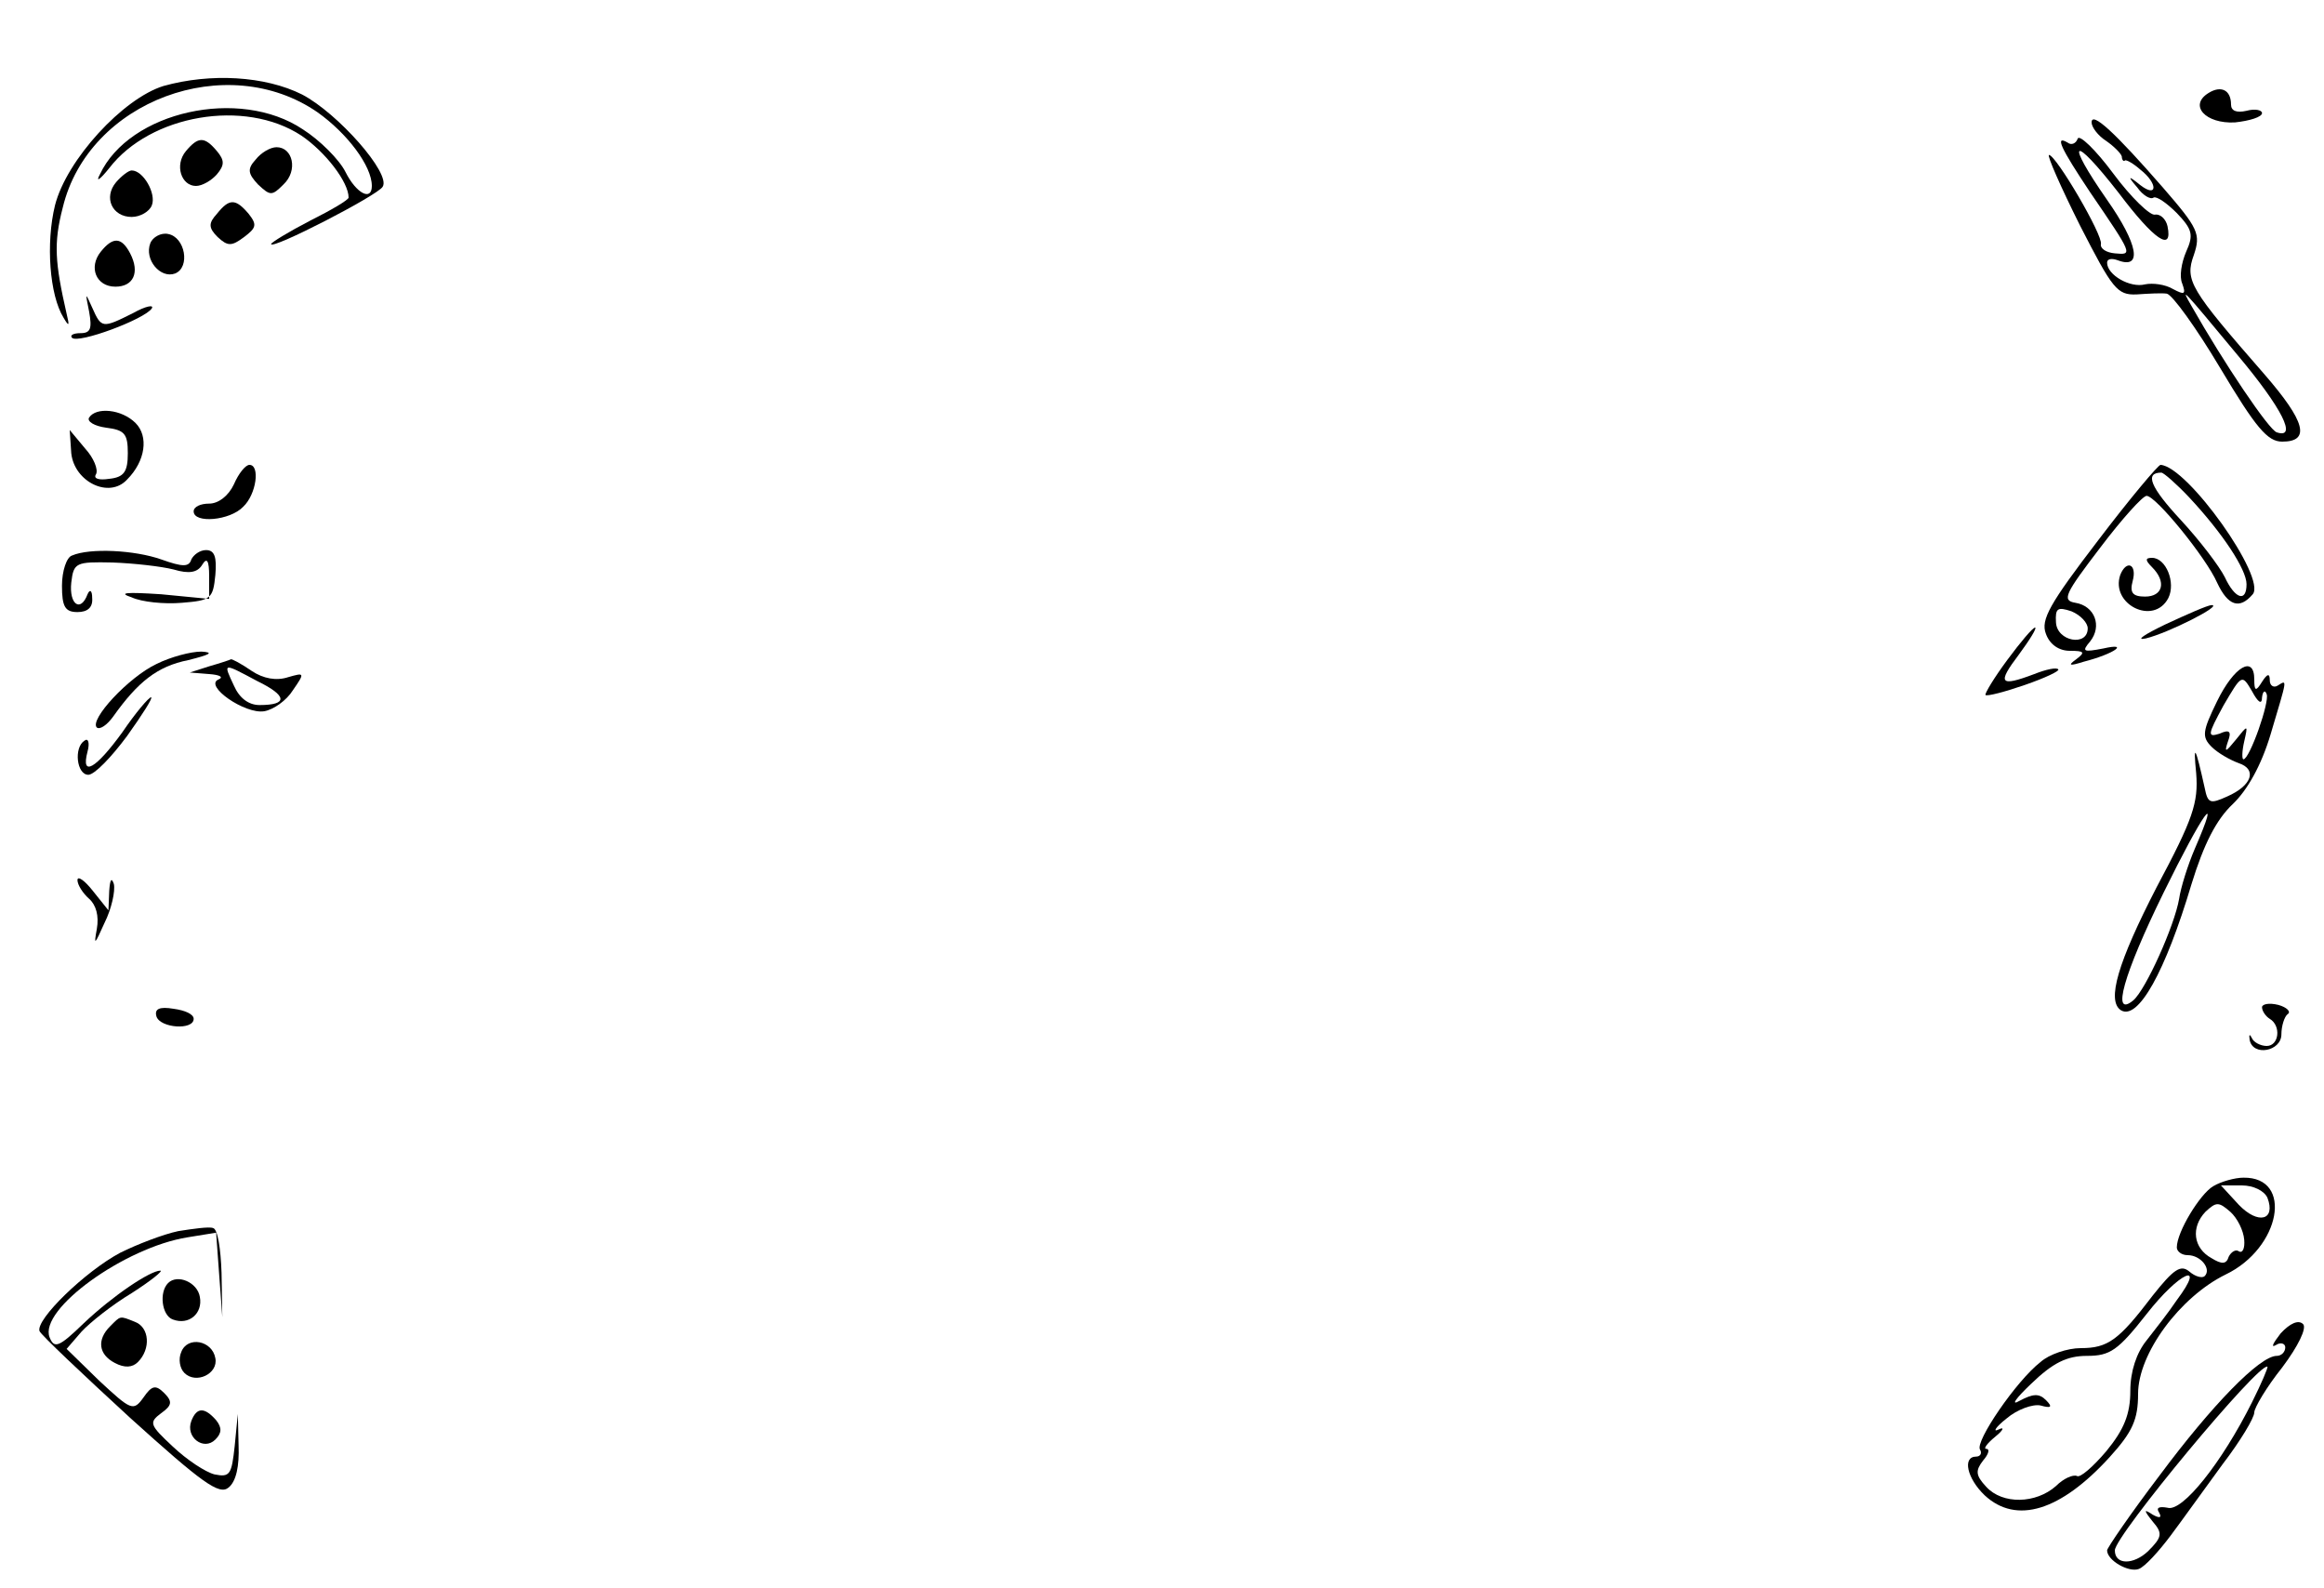 <?xml version="1.0" standalone="no"?>
<!DOCTYPE svg PUBLIC "-//W3C//DTD SVG 20010904//EN"
 "http://www.w3.org/TR/2001/REC-SVG-20010904/DTD/svg10.dtd">
<svg version="1.0" xmlns="http://www.w3.org/2000/svg"
 width="300pt" height="205pt" viewBox="0 0 300 205"
 preserveAspectRatio="xMidYMid meet">
<g transform="translate(0,205) scale(0.1,-0.1)"
fill="#000000" stroke="none">
<path d="M211 1939 c-52 -16 -125 -95 -140 -154 -12 -49 -7 -116 11 -145 7
-12 8 -11 4 5 -15 66 -17 91 -5 137 33 138 212 204 329 123 38 -27 70 -69 70
-95 0 -20 -20 -10 -34 18 -8 16 -33 41 -55 55 -82 55 -224 23 -262 -58 -6 -11
0 -7 12 8 53 69 175 90 248 42 31 -21 61 -60 61 -80 0 -3 -22 -16 -50 -30 -27
-14 -50 -28 -50 -30 0 -8 138 63 144 74 11 17 -58 95 -104 119 -48 24 -118 28
-179 11z"/>
<path d="M2851 1930 c-26 -16 -4 -40 34 -38 19 2 35 7 35 12 0 4 -9 6 -20 3
-13 -3 -20 0 -20 8 0 19 -13 25 -29 15z"/>
<path d="M2700 1892 c0 -6 8 -17 19 -24 10 -7 19 -16 20 -20 0 -5 3 -7 4 -5 2
1 11 -4 20 -12 23 -18 22 -37 0 -20 -16 13 -17 12 -4 -3 7 -10 17 -16 21 -13
4 2 17 -7 30 -20 20 -21 22 -28 12 -50 -6 -14 -9 -32 -5 -41 5 -14 3 -15 -12
-7 -10 6 -26 8 -36 6 -19 -5 -49 12 -49 28 0 5 6 6 14 3 32 -12 26 21 -14 78
-55 79 -45 86 15 9 46 -61 70 -77 63 -43 -2 9 -9 16 -16 15 -6 -2 -31 22 -54
53 -23 31 -44 51 -46 45 -2 -6 -8 -9 -13 -5 -17 10 -9 -7 29 -64 56 -82 55
-81 32 -79 -11 1 -19 6 -18 12 3 11 -58 115 -67 115 -3 0 15 -41 40 -91 42
-82 48 -90 73 -89 15 1 32 2 39 1 7 -1 38 -44 69 -96 46 -77 61 -95 80 -95 37
0 30 26 -23 87 -96 110 -103 121 -91 154 9 27 6 34 -40 87 -61 70 -92 99 -92
84z m189 -301 c57 -68 77 -108 50 -99 -10 3 -68 89 -110 163 -15 26 -13 24 60
-64z"/>
<path d="M240 1855 c-15 -18 -6 -45 13 -45 8 0 20 7 27 15 10 12 10 18 0 30
-16 19 -24 19 -40 0z"/>
<path d="M330 1844 c-11 -12 -10 -18 3 -32 16 -15 18 -15 33 0 19 18 12 48 -9
48 -8 0 -20 -7 -27 -16z"/>
<path d="M150 1815 c-17 -20 -5 -45 20 -45 11 0 23 7 26 15 6 15 -11 45 -26
45 -4 0 -13 -7 -20 -15z"/>
<path d="M280 1774 c-11 -12 -11 -18 1 -30 13 -12 18 -12 34 0 16 12 17 16 6
30 -17 20 -25 20 -41 0z"/>
<path d="M194 1736 c-8 -21 13 -46 32 -39 20 8 13 47 -9 51 -9 2 -20 -4 -23
-12z"/>
<path d="M130 1725 c-16 -20 -6 -45 19 -45 23 0 32 18 19 43 -11 21 -22 22
-38 2z"/>
<path d="M115 1648 c4 -22 2 -28 -11 -28 -10 0 -14 -3 -11 -6 8 -8 94 24 103
38 3 5 -8 3 -24 -6 -40 -20 -41 -20 -53 7 -9 20 -9 20 -4 -5z"/>
<path d="M115 1511 c-3 -5 7 -11 22 -13 24 -3 28 -8 28 -33 0 -24 -5 -31 -24
-33 -13 -2 -21 0 -17 6 3 6 -3 21 -14 33 l-20 24 2 -30 c4 -37 49 -59 72 -34
24 24 28 56 11 73 -18 18 -51 21 -60 7z"/>
<path d="M302 1425 c-7 -15 -20 -25 -32 -25 -11 0 -20 -4 -20 -10 0 -16 47
-12 64 6 17 16 22 54 8 54 -5 0 -14 -11 -20 -25z"/>
<path d="M2708 1352 c-62 -81 -74 -102 -67 -120 5 -14 17 -22 31 -22 19 0 20
-2 8 -11 -11 -8 -9 -9 10 -3 39 10 60 25 25 17 -26 -5 -28 -4 -17 9 16 20 6
46 -19 50 -18 3 -13 12 32 71 28 37 55 67 60 67 12 0 77 -80 91 -112 14 -30
29 -35 46 -15 18 21 -84 165 -119 167 -3 0 -40 -44 -81 -98z m118 56 c43 -46
74 -93 74 -112 0 -24 -15 -19 -28 9 -7 14 -32 47 -57 74 -39 42 -47 61 -25 61
3 0 20 -15 36 -32z m-131 -169 c0 -24 -40 -17 -41 8 -1 18 2 20 20 14 12 -5
21 -15 21 -22z"/>
<path d="M93 1333 c-7 -2 -13 -20 -13 -39 0 -27 4 -34 20 -34 13 0 20 6 19 18
0 10 -3 12 -6 5 -9 -24 -24 -13 -21 15 3 26 6 27 53 26 28 -1 63 -5 79 -9 20
-6 31 -4 37 6 6 10 9 6 9 -15 l0 -29 -62 6 c-46 3 -56 2 -38 -4 13 -6 42 -9
65 -7 37 3 40 5 43 36 2 23 -1 32 -12 32 -8 0 -16 -6 -19 -12 -3 -10 -11 -10
-39 0 -34 12 -92 15 -115 5z"/>
<path d="M2778 1318 c19 -19 14 -38 -9 -38 -16 0 -20 5 -16 20 6 22 -8 28 -16
8 -13 -38 43 -66 62 -30 10 20 -3 52 -21 52 -9 0 -9 -3 0 -12z"/>
<path d="M2795 1244 c-27 -13 -39 -21 -25 -18 29 7 100 43 85 43 -5 0 -32 -12
-60 -25z"/>
<path d="M2591 1198 c-17 -23 -29 -43 -28 -45 2 -2 25 4 51 13 26 9 45 18 43
20 -2 3 -16 0 -31 -6 -45 -17 -48 -12 -20 25 14 19 24 35 21 35 -3 0 -19 -19
-36 -42z"/>
<path d="M202 1193 c-36 -17 -87 -72 -77 -82 4 -3 13 3 21 14 32 45 57 65 97
73 28 7 34 10 17 11 -14 0 -40 -7 -58 -16z"/>
<path d="M270 1190 l-25 -8 25 -2 c14 -1 19 -4 12 -7 -19 -8 34 -45 59 -41 12
2 29 14 37 27 16 23 15 23 -6 17 -15 -5 -32 -2 -47 8 -13 9 -26 16 -27 15 -2
-1 -14 -5 -28 -9z m62 -19 c39 -19 40 -31 3 -31 -14 0 -26 9 -33 25 -14 30
-15 30 30 6z"/>
<path d="M2862 1145 c-19 -39 -20 -46 -7 -59 8 -8 24 -17 35 -21 24 -8 17 -29
-15 -43 -22 -10 -25 -9 -29 11 -12 54 -15 59 -11 19 3 -38 -4 -59 -51 -147
-50 -97 -65 -147 -46 -159 22 -13 57 49 91 163 16 52 32 83 53 103 19 18 37
50 49 90 22 74 22 71 9 63 -5 -3 -10 0 -10 7 0 9 -3 9 -10 -2 -8 -13 -10 -12
-10 3 0 32 -26 17 -48 -28z m58 5 c1 8 4 10 6 4 4 -10 -22 -84 -30 -84 -2 0
-2 10 1 23 5 22 5 22 -11 2 -13 -16 -15 -17 -10 -2 5 13 2 16 -11 10 -16 -5
-15 -1 5 36 24 41 24 41 37 19 8 -15 13 -18 13 -8z m-87 -196 c-9 -21 -18 -50
-20 -64 -6 -35 -43 -117 -59 -131 -29 -24 -13 33 39 139 50 102 76 139 40 56z"/>
<path d="M158 1105 c-34 -47 -54 -59 -45 -25 3 11 1 18 -4 14 -14 -9 -10 -44
5 -44 8 0 30 23 50 50 20 28 34 50 31 50 -3 0 -20 -20 -37 -45z"/>
<path d="M100 914 c0 -6 7 -17 15 -24 9 -8 13 -22 10 -39 -4 -22 -3 -21 10 8
9 18 14 41 12 50 -3 9 -5 6 -6 -9 l-1 -25 -20 25 c-11 14 -20 20 -20 14z"/>
<path d="M2920 750 c0 -5 5 -12 10 -15 15 -9 12 -35 -4 -35 -8 0 -17 5 -19 10
-3 6 -4 5 -3 -2 4 -22 41 -15 41 7 0 11 4 23 8 26 5 3 -1 9 -12 12 -12 3 -21
1 -21 -3z"/>
<path d="M202 738 c5 -15 48 -18 48 -3 0 6 -11 11 -26 13 -18 3 -25 0 -22 -10z"/>
<path d="M2857 519 c-17 -10 -47 -59 -47 -79 0 -5 6 -10 14 -10 17 0 31 -18
22 -27 -3 -3 -12 -1 -20 6 -11 9 -20 3 -47 -31 -44 -58 -58 -68 -93 -68 -17 0
-41 -8 -52 -18 -31 -24 -85 -103 -78 -113 3 -5 0 -9 -5 -9 -18 0 -12 -28 11
-50 41 -38 98 -20 161 49 30 33 37 49 37 82 0 52 54 125 113 154 71 34 88 126
23 125 -11 0 -29 -5 -39 -11z m70 -15 c11 -29 -12 -35 -37 -9 l-23 25 27 0
c15 0 29 -7 33 -16z m-30 -54 c1 -11 -2 -18 -7 -15 -4 3 -10 -1 -13 -7 -3 -10
-9 -10 -22 -2 -24 13 -27 40 -8 60 14 13 17 13 32 0 9 -8 17 -24 18 -36z m-87
-78 c-10 -15 -28 -38 -39 -52 -13 -16 -21 -40 -21 -65 0 -30 -8 -50 -31 -78
-17 -20 -34 -35 -38 -32 -5 2 -17 -3 -27 -13 -26 -23 -69 -24 -90 -1 -14 15
-14 21 -4 34 7 8 9 15 4 15 -4 0 1 7 12 16 10 8 12 13 4 9 -8 -4 -4 3 10 14
14 12 34 19 44 17 14 -4 16 -2 7 7 -9 9 -17 8 -34 -1 -12 -7 -5 3 15 22 28 27
46 36 72 36 30 0 40 7 77 54 42 54 78 70 39 18z"/>
<path d="M230 461 c-19 -4 -53 -17 -75 -28 -45 -24 -109 -86 -104 -101 2 -5
55 -55 117 -112 93 -84 115 -100 127 -90 10 8 14 28 13 54 l-1 41 -4 -41 c-4
-37 -6 -41 -26 -37 -12 3 -36 19 -54 36 -30 28 -31 31 -15 43 14 10 15 15 4
26 -11 11 -16 10 -27 -6 -13 -18 -16 -16 -57 22 l-42 41 19 22 c11 12 40 35
65 50 25 16 41 29 37 29 -13 0 -61 -32 -99 -68 -32 -31 -38 -33 -44 -18 -14
36 97 116 178 129 l37 6 4 -55 4 -54 -1 57 c-1 31 -5 57 -11 58 -5 2 -26 -1
-45 -4z"/>
<path d="M217 394 c-12 -12 -8 -42 6 -47 21 -8 39 8 35 29 -3 19 -29 30 -41
18z"/>
<path d="M142 338 c-17 -17 -15 -36 6 -47 13 -7 23 -6 30 1 17 17 15 45 -4 52
-20 8 -18 8 -32 -6z"/>
<path d="M2944 329 c-10 -13 -13 -19 -6 -15 6 4 12 2 12 -3 0 -6 -5 -11 -11
-11 -22 0 -84 -64 -151 -154 -38 -50 -68 -94 -68 -97 0 -13 28 -29 41 -24 8 3
26 23 41 43 15 20 45 62 67 92 23 30 41 60 41 67 0 6 16 33 36 58 21 28 32 51
27 56 -6 6 -17 1 -29 -12z m-37 -89 c-39 -78 -90 -142 -109 -136 -11 2 -15 0
-11 -6 4 -7 1 -8 -8 -3 -12 8 -12 6 0 -9 13 -15 12 -20 -6 -38 -19 -18 -43
-18 -43 1 0 19 187 244 197 237 1 -1 -8 -22 -20 -46z"/>
<path d="M234 305 c-4 -9 -2 -21 4 -27 15 -15 44 -1 40 19 -4 23 -36 29 -44 8z"/>
<path d="M247 216 c-8 -21 16 -39 31 -24 8 8 9 15 1 25 -15 17 -25 17 -32 -1z"/>
</g>
</svg>
